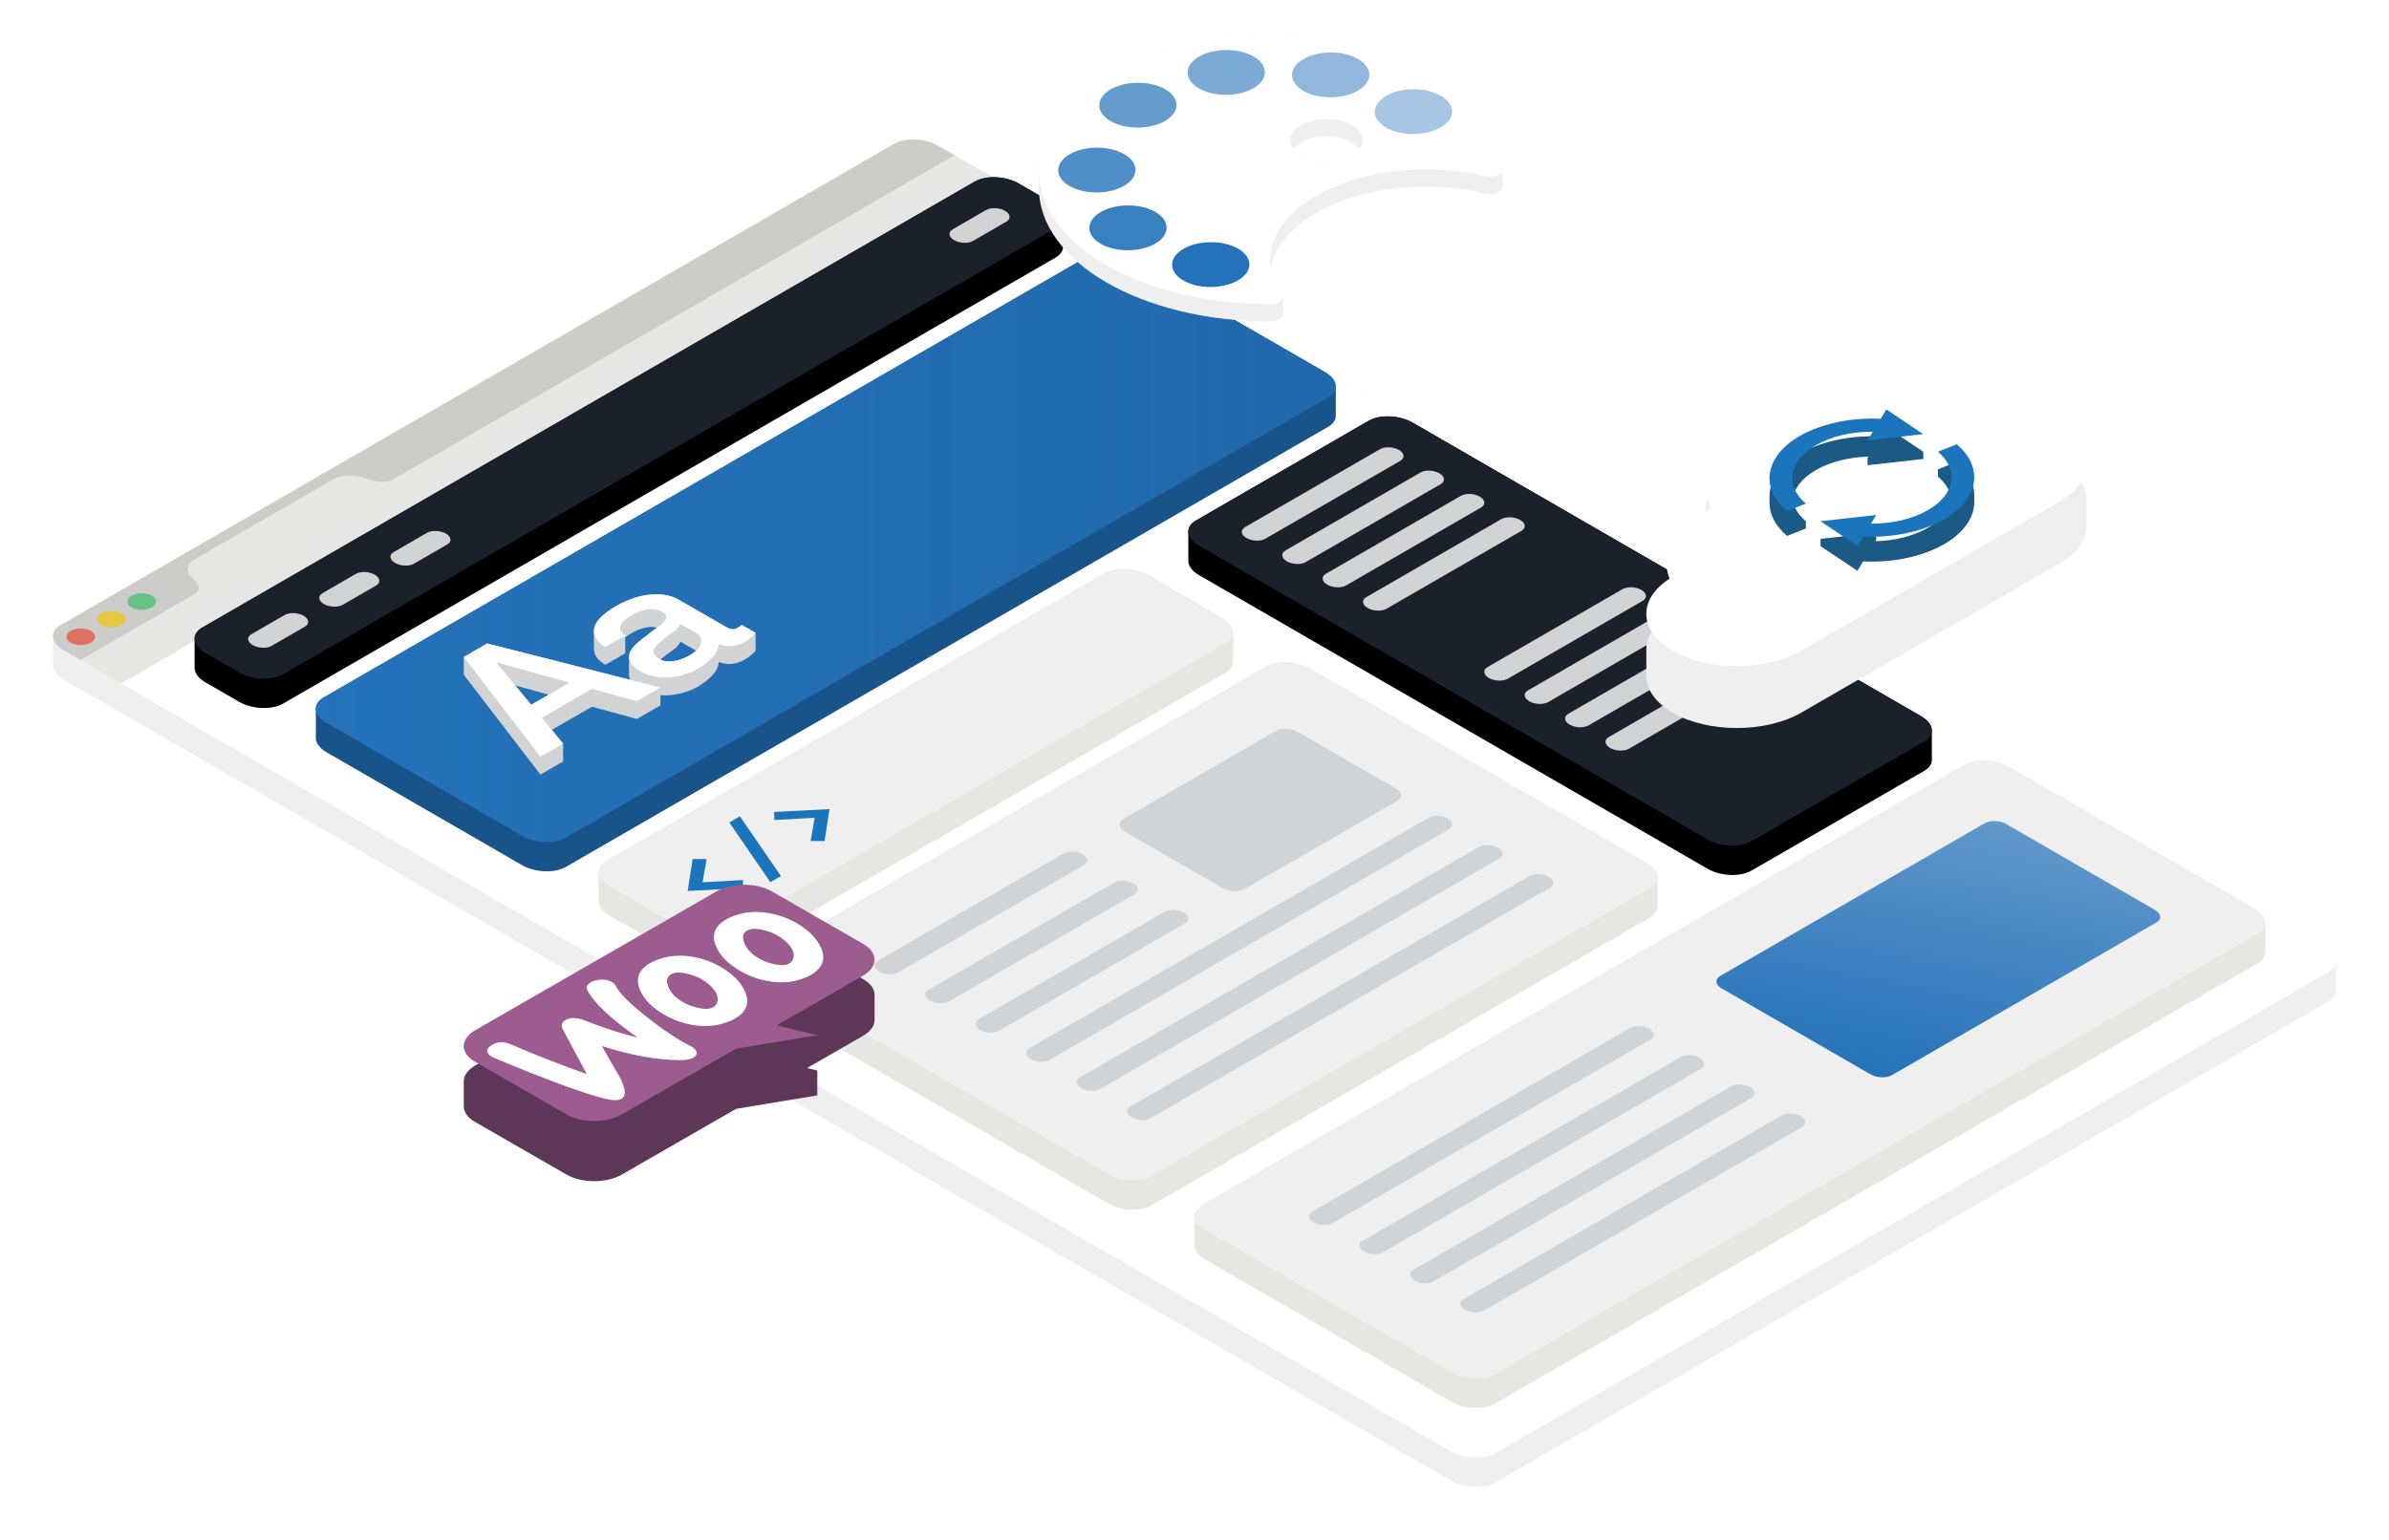 <?xml version="1.0" encoding="UTF-8"?>
<svg fill="none" viewBox="0 0 1354 873" xmlns="http://www.w3.org/2000/svg">
<g filter="url(#n)">
<path transform="translate(30.065 59.096)" d="m4.322 275.25c-3.005 1.737-4.422 4.078-4.317 6.515v16.135c-0.125 2.905 1.947 5.999 6.105 8.401l786.25 454.08c7.384 4.259 18.561 4.725 24.955 1.032l472.31-272.77c3-1.733 4.41-4.07 4.31-6.506v-16.145c0.12-2.902-1.95-5.992-6.1-8.392l-786.25-454.08c-7.384-4.259-18.56-4.725-24.955-1.031l-472.3 272.76z" fill="#F0EFEF"/>
<path transform="translate(30.065 59.096)" d="m1289.6 472.01l-472.31 272.77c-6.395 3.693-17.571 3.227-24.955-1.032l-786.25-454.08c-7.384-4.267-8.191-10.714-1.788-14.415l472.3-272.76c6.395-3.693 17.571-3.227 24.955 1.031l786.25 454.08c7.38 4.267 8.18 10.714 1.79 14.407z" fill="#fff"/>
<path transform="translate(30 59.059)" d="m511.17 9.068l-495.47 286.14-9.638-5.565c-7.326-4.234-8.116-10.631-1.78-14.291l472.5-272.88c6.345-3.66 17.422-3.203 24.748 1.023l9.638 5.573z" fill="#CCCCCB"/>
<path transform="translate(37.622 336.36) rotate(-.311)" d="m8.124 9.383c4.487 0 8.124-2.1 8.124-4.691 0-2.591-3.637-4.691-8.124-4.691-4.487 0-8.124 2.1-8.124 4.691 0 2.591 3.637 4.691 8.124 4.691z" fill="#DC725F"/>
<path transform="translate(54.91 326.38) rotate(-.311)" d="m8.124 9.383c4.487 0 8.124-2.1 8.124-4.691 0-2.591-3.637-4.691-8.124-4.691-4.487 0-8.124 2.1-8.124 4.691 0 2.591 3.637 4.691 8.124 4.691z" fill="#E6C645"/>
<path transform="translate(72.19 316.4) rotate(-.311)" d="m8.124 9.383c4.487 0 8.124-2.1 8.124-4.691 0-2.591-3.637-4.691-8.124-4.691-4.487 0-8.124 2.1-8.124 4.691 0 2.591 3.637 4.691 8.124 4.691z" fill="#68C186"/>
<path transform="translate(45.696 68.126)" d="m495.47-3.1731e-7l22.901 13.226-495.47 286.14-22.901-13.226 63.964-36.941c3.093-1.788 3.867-4.5 1.929-6.746l-3.833-4.45c-2.595-3.003-1.547-6.646 2.586-9.033l78.334-45.234c4.132-2.388 10.436-2.987 15.641-1.498l7.709 2.213c3.892 1.115 8.598 0.665 11.692-1.115l317.45-183.34z" fill="#E6E6E5"/>
</g>
<g filter="url(#k)">
<path transform="translate(110.29 80.474)" d="m4.3 255.34c-2.988 1.729-4.399 4.059-4.295 6.486l4.0604e-4 16.133c-0.128 2.896 1.936 5.979 6.082 8.374l19.167 11.072c7.359 4.25 18.486 4.708 24.856 1.031l437.83-252.86c2.99-1.726 4.401-4.058 4.296-6.486v-16.131c0.127-2.895-1.935-5.978-6.076-8.368l-19.167-11.071c-7.359-4.25-18.486-4.708-24.856-1.031l-437.84 252.85z" fill="#000"/>
<path transform="translate(110.29 80.474)" d="m487.94 28.935l-437.83 252.86c-6.37 3.676-17.496 3.219-24.856-1.032l-19.168-11.071c-7.359-4.251-8.158-10.672-1.788-14.357l437.84-252.85c6.37-3.677 17.497-3.219 24.856 1.031l19.168 11.071c7.351 4.242 8.149 10.672 1.779 14.349z" fill="#1B212B"/>
<path transform="translate(140.63 327.57)" d="m32.195 7.68l-18.893 10.913c-2.736 1.58-7.526 1.381-10.686-0.441-3.16-1.83-3.509-4.592-0.765-6.172l18.893-10.913c2.736-1.58 7.526-1.381 10.686 0.441 3.16 1.83 3.501 4.592 0.765 6.172z" fill="#D1D3D4"/>
<path transform="translate(180.95 304.28)" d="m32.195 7.68l-18.893 10.913c-2.736 1.58-7.526 1.381-10.686-0.441-3.16-1.83-3.509-4.592-0.765-6.172l18.893-10.913c2.736-1.58 7.526-1.381 10.686 0.441 3.16 1.83 3.509 4.592 0.765 6.172z" fill="#D1D3D4"/>
<path transform="translate(221.28 280.99)" d="m32.195 7.68l-18.893 10.913c-2.736 1.58-7.526 1.381-10.686-0.441-3.16-1.83-3.509-4.592-0.765-6.172l18.893-10.913c2.736-1.58 7.526-1.381 10.686 0.441 3.16 1.83 3.501 4.592 0.765 6.172z" fill="#D1D3D4"/>
<path transform="translate(538.15 97.995)" d="m32.195 7.679l-18.893 10.913c-2.736 1.58-7.526 1.381-10.686-0.441-3.16-1.83-3.509-4.592-0.765-6.172l18.893-10.913c2.736-1.58 7.526-1.381 10.686 0.441 3.16 1.83 3.501 4.592 0.765 6.172z" fill="#D1D3D4"/>
</g>
<g filter="url(#j)">
<path transform="translate(179 123.48)" d="m4.3 252.01c-2.988 1.729-4.399 4.06-4.295 6.487l4.0603e-4 16.132c-0.128 2.895 1.936 5.979 6.082 8.374l110.77 63.975c7.36 4.25 18.486 4.708 24.855 1.031l432.07-249.53c2.99-1.726 4.4-4.056 4.295-6.483v-16.133c0.127-2.893-1.935-5.975-6.074-8.369l-110.77-63.975c-7.36-4.25-18.487-4.708-24.856-1.031l-432.07 249.53z" fill="#18538A"/>
<path transform="translate(179 123.48)" d="m573.78 81.838l-432.07 249.54c-6.369 3.676-17.496 3.219-24.855-1.032l-110.77-63.974c-7.359-4.251-8.158-10.672-1.788-14.357l432.07-249.53c6.369-3.677 17.496-3.219 24.855 1.031l110.77 63.975c7.351 4.251 8.149 10.672 1.78 14.349z" fill="url(#b)"/>
<path transform="translate(336.61 316.92)" d="m78.186 19.81c0.962 0.133 1.973-0.108 3.036-0.721l1.197-0.69c0.465-0.268 0.932-0.613 1.397-1.035l7.832 4.515v10.11c-0.267 0.307-0.635 0.69-1.1 1.15-0.467 0.46-0.966 0.92-1.499 1.38-0.533 0.46-1.1 0.899-1.698 1.321-0.598 0.421-1.131 0.766-1.596 1.035-2.327 1.341-4.718 2.187-7.172 2.534-2.454 0.349-5.071-9e-3 -7.85-1.075-0.081 2.561-1.271 5.074-3.571 7.544-2.301 2.468-4.981 4.585-8.039 6.348-2.328 1.341-4.87 2.446-7.624 3.309-2.756 0.866-5.56 1.413-8.412 1.648-2.851 0.234-5.7 0.088-8.549-0.442-2.847-0.53-5.526-1.519-8.037-2.966-3.172-1.828-5.168-3.649-5.985-5.464-0.435-0.961-0.645-1.912-0.632-2.853v-9.944c-0.012-0.89 0.175-1.771 0.562-2.643 0.772-1.74 2.09-3.433 3.955-5.081 1.865-1.648 3.863-3.235 5.992-4.767 1.666-1.418 3.346-2.709 5.043-3.877 0.122-0.084 0.243-0.167 0.361-0.251-0.585-0.149-1.183-0.248-1.792-0.297-1.623-0.131-3.199-0.041-4.725 0.266-1.526 0.309-3.002 0.78-4.432 1.411-1.429 0.633-2.709 1.276-3.838 1.927-1.294 0.745-2.386 1.5-3.276 2.264l0.035 8.975-11.369 6.555c-3.104-2.02-5.048-4.06-5.834-6.122-0.389-1.024-0.578-2.042-0.567-3.052v-9.945c-0.012-1.08 0.206-2.152 0.651-3.216 0.84-2.008 2.356-3.949 4.556-5.827 2.196-1.878 4.725-3.638 7.585-5.286 2.528-1.456 5.285-2.741 8.273-3.854 2.989-1.113 6.06-1.893 9.211-2.337 3.151-0.444 6.267-0.469 9.346-0.074 3.08 0.397 5.976 1.375 8.685 2.937l26.366 15.199c1.379 0.796 2.553 1.262 3.513 1.395zm-20.74 11.892c0.16 0.092 0.314 0.185 0.462 0.278-1.11 1.002-2.281 1.86-3.516 2.571-0.998 0.575-2.211 1.161-3.639 1.756-1.429 0.595-2.906 1.046-4.432 1.355-1.526 0.309-3.087 0.426-4.675 0.352-1.446-0.066-2.756-0.402-3.926-1.007 0.135-0.113 0.272-0.226 0.411-0.338 2.063-1.724 4.244-3.381 6.54-4.97s3.745-3.208 4.35-4.851l8.425 4.855z" clip-rule="evenodd" fill="#D1D3D4" fill-rule="evenodd"/>
<path transform="translate(336.61 316.92)" d="m78.186 19.81c0.962 0.133 1.973-0.108 3.036-0.721l1.196-0.69c0.465-0.268 0.932-0.613 1.397-1.035l7.831 4.515c-0.266 0.307-0.634 0.69-1.099 1.15-0.467 0.46-0.966 0.92-1.499 1.379s-1.099 0.899-1.698 1.321c-0.598 0.421-1.131 0.766-1.596 1.035-2.328 1.341-4.718 2.187-7.172 2.534-2.454 0.347-5.07-9e-3 -7.849-1.075-0.081 2.561-1.271 5.074-3.571 7.544-2.3 2.468-4.98 4.585-8.039 6.348-2.328 1.341-4.87 2.446-7.624 3.309-2.756 0.866-5.56 1.413-8.412 1.648-2.851 0.234-5.7 0.088-8.549-0.442-2.847-0.53-5.526-1.519-8.037-2.966-3.172-1.828-5.168-3.649-5.985-5.464-0.819-1.812-0.842-3.591-0.07-5.331 0.772-1.74 2.091-3.433 3.955-5.081 1.865-1.648 3.863-3.235 5.992-4.767 1.666-1.418 3.346-2.709 5.043-3.877 1.698-1.168 3.061-2.279 4.095-3.332 1.032-1.053 1.553-2.056 1.558-3.011 0.005-0.956-0.817-1.909-2.47-2.86-1.454-0.839-2.991-1.323-4.614-1.454-1.623-0.131-3.199-0.041-4.725 0.266-1.526 0.309-3.002 0.78-4.431 1.411-1.429 0.633-2.709 1.276-3.838 1.927-3.192 1.839-5.158 3.735-5.897 5.685-0.74 1.95 0.144 3.803 2.655 5.554l-11.369 6.555c-3.104-2.02-5.048-4.06-5.833-6.122-0.783-2.062-0.756-4.098 0.084-6.104 0.84-2.008 2.357-3.949 4.556-5.827 2.197-1.878 4.725-3.638 7.585-5.286 2.529-1.456 5.285-2.741 8.274-3.854s6.059-1.893 9.211-2.337c3.151-0.444 6.267-0.469 9.346-0.074 3.079 0.397 5.976 1.375 8.685 2.937l26.366 15.199c1.379 0.796 2.553 1.262 3.513 1.395zm-33.516 1.778c-2.296 1.589-4.477 3.246-6.54 4.97-0.998 0.805-1.881 1.637-2.648 2.498-0.768 0.861-1.269 1.722-1.506 2.581-0.237 0.861-0.092 1.729 0.431 2.608 0.526 0.877 1.515 1.736 2.969 2.574 1.255 0.724 2.68 1.123 4.269 1.195 1.589 0.074 3.149-0.043 4.675-0.352s3.002-0.76 4.431-1.355 2.641-1.181 3.639-1.756c1.264-0.728 2.461-1.609 3.594-2.642 1.133-1.035 1.95-2.153 2.454-3.359 0.503-1.204 0.576-2.407 0.219-3.611-0.357-1.204-1.429-2.32-3.212-3.347l-8.425-4.855c-0.605 1.643-2.054 3.262-4.35 4.851z" fill="#fff"/>
<path transform="translate(262.84 344.8)" d="m13.266 0l98.198 24.984v10.11l-13.365 7.704-25.415-6.947-22.785 13.135 6.411 7.794v10.11l-12.866 7.416-43.444-56.55v-10.11l13.266-7.646zm15.892 23.781l18.976 5.259-9.899 5.707-9.077-10.966z" clip-rule="evenodd" fill="#D1D3D4" fill-rule="evenodd"/>
<path transform="translate(262.84 344.8)" d="m13.265 0l98.199 24.984-13.365 7.705-25.415-6.947-28.425 16.387 12.051 14.652-12.866 7.416-43.444-56.55 13.265-7.646zm46.711 22.212l-41.101-11.39-0.3 0.174 19.659 23.751 21.742-12.535z" fill="#fff"/>
</g>
<g filter="url(#i)">
<path transform="translate(673.49 216.05)" d="m4.3 59.03c-2.988 1.729-4.399 4.059-4.295 6.486l4.0604e-4 16.134c-0.128 2.895 1.936 5.979 6.082 8.374l288.25 166.46c7.359 4.25 18.486 4.708 24.856 1.031l97.917-56.546c2.992-1.725 4.403-4.055 4.299-6.481l-1e-3 -16.13c0.128-2.895-1.936-5.979-6.079-8.374l-288.25-166.47c-7.36-4.25-18.486-4.708-24.856-1.031l-97.917 56.546z" fill="#000"/>
<path transform="translate(673.49 216.05)" d="m417.11 184.33l-97.917 56.546c-6.369 3.677-17.496 3.219-24.855-1.031l-288.25-166.46c-7.359-4.251-8.158-10.672-1.788-14.357l97.917-56.546c6.37-3.677 17.496-3.219 24.856 1.031l288.25 166.47c7.351 4.25 8.157 10.672 1.779 14.349z" fill="#1B212B"/>
<path transform="translate(703.82 233.57)" d="m89.806 7.679l-76.504 44.186c-2.736 1.581-7.526 1.381-10.686-0.441-3.16-1.83-3.509-4.592-0.765-6.172l76.504-44.186c2.736-1.58 7.526-1.381 10.686 0.441 3.16 1.822 3.501 4.592 0.765 6.172z" fill="#D1D3D4"/>
<path transform="translate(726.72 246.8)" d="m89.806 7.679l-76.504 44.186c-2.736 1.581-7.526 1.381-10.686-0.441-3.16-1.83-3.509-4.591-0.765-6.172l76.504-44.186c2.736-1.58 7.526-1.381 10.686 0.441 3.16 1.822 3.501 4.592 0.765 6.172z" fill="#D1D3D4"/>
<path transform="translate(749.62 260.02)" d="m89.806 7.679l-76.504 44.186c-2.736 1.581-7.526 1.381-10.686-0.441-3.16-1.83-3.509-4.592-0.765-6.172l76.504-44.186c2.736-1.58 7.517-1.381 10.686 0.441 3.16 1.822 3.501 4.592 0.765 6.172z" fill="#D1D3D4"/>
<path transform="translate(772.52 273.25)" d="m89.806 7.68l-76.504 44.186c-2.736 1.581-7.526 1.381-10.686-0.441-3.16-1.83-3.509-4.592-0.765-6.172l76.504-44.186c2.736-1.58 7.526-1.381 10.686 0.441 3.16 1.822 3.501 4.592 0.765 6.172z" fill="#D1D3D4"/>
<path transform="translate(841.23 312.93)" d="m89.806 7.679l-76.504 44.186c-2.736 1.581-7.526 1.381-10.686-0.441-3.16-1.83-3.509-4.591-0.765-6.172l76.504-44.186c2.736-1.58 7.526-1.381 10.686 0.441 3.16 1.83 3.501 4.592 0.765 6.172z" fill="#D1D3D4"/>
<path transform="translate(864.13 326.15)" d="m89.806 7.679l-76.504 44.186c-2.736 1.581-7.526 1.381-10.686-0.441-3.16-1.83-3.509-4.592-0.765-6.172l76.504-44.186c2.736-1.58 7.526-1.381 10.686 0.441 3.16 1.83 3.501 4.592 0.765 6.172z" fill="#D1D3D4"/>
<path transform="translate(887.03 339.38)" d="m89.806 7.68l-76.504 44.186c-2.736 1.581-7.526 1.381-10.686-0.441-3.16-1.83-3.509-4.592-0.765-6.172l76.504-44.186c2.736-1.58 7.526-1.381 10.686 0.441 3.16 1.83 3.501 4.592 0.765 6.172z" fill="#D1D3D4"/>
<path transform="translate(909.93 352.6)" d="m89.806 7.68l-76.504 44.186c-2.736 1.581-7.526 1.381-10.686-0.441-3.16-1.83-3.509-4.592-0.765-6.172l76.504-44.186c2.736-1.58 7.526-1.381 10.686 0.441 3.16 1.83 3.501 4.592 0.765 6.172z" fill="#D1D3D4"/>
</g>
<g filter="url(#h)">
<path transform="translate(339.3 302.57)" d="m4.3 165.5c-2.988 1.729-4.399 4.06-4.295 6.486l4.0604e-4 16.134c-0.128 2.895 1.936 5.979 6.082 8.374l42.069 24.297c7.359 4.25 18.486 4.708 24.856 1.031l282.28-163.03c2.989-1.725 4.399-4.055 4.294-6.481v-16.133c0.127-2.893-1.937-5.977-6.082-8.371l-42.069-24.297c-7.359-4.25-18.486-4.708-24.856-1.031l-282.27 163.02z" fill="#E6E6E5"/>
<path transform="translate(339.3 302.57)" d="m355.29 42.16l-282.28 163.03c-6.37 3.677-17.496 3.219-24.856-1.031l-42.069-24.298c-7.359-4.25-8.158-10.672-1.788-14.357l282.27-163.02c6.37-3.677 17.496-3.219 24.856 1.031l42.069 24.297c7.359 4.25 8.157 10.672 1.788 14.349z" fill="#F0EFEF"/>
<path transform="translate(389.76 467.01)" d="m31.358 16.486l-31.358 1.605 2.802-18.092 7.925 0.017-2.32 13.168 22.926-1.264 0.025 4.567z" fill="#1B75BC"/>
<path transform="translate(413.33 442.78)" d="m29.296 33.871l-6.004 3.469-23.292-33.863 6.029-3.477 23.267 33.871z" fill="#1B75BC"/>
<path transform="translate(438.79 438.7)" d="m-1.1166e-5 1.614l31.333-1.614-2.777 18.109-7.9-0.033 2.27-13.168-22.876 1.264-0.05-4.558z" fill="#1B75BC"/>
</g>
<g filter="url(#g)">
<path transform="translate(430.94 355.46)" d="m4.3 165.5c-2.988 1.729-4.399 4.06-4.295 6.486l4.0604e-4 16.134c-0.128 2.895 1.936 5.979 6.082 8.374l190.92 110.26c7.36 4.251 18.486 4.708 24.856 1.032l282.28-163.02c2.989-1.725 4.399-4.057 4.293-6.484v-16.129c0.127-2.896-1.938-5.981-6.09-8.372l-190.92-110.26c-7.359-4.25-18.486-4.708-24.856-1.031l-282.27 163.02z" fill="#E6E6E5"/>
<path transform="translate(430.94 355.46)" d="m504.15 128.13l-282.28 163.02c-6.37 3.677-17.496 3.219-24.856-1.031l-190.92-110.26c-7.359-4.25-8.158-10.672-1.788-14.357l282.27-163.02c6.37-3.677 17.496-3.219 24.856 1.031l190.92 110.26c7.368 4.243 8.166 10.673 1.796 14.349z" fill="#F0EFEF"/>
<path transform="translate(581.61 442.47)" d="m239.6 7.688l-226.29 130.69c-2.736 1.58-7.526 1.38-10.686-0.441-3.16-1.83-3.509-4.592-0.765-6.172l226.29-130.69c2.736-1.58 7.526-1.381 10.686 0.441 3.16 1.838 3.501 4.6 0.765 6.18z" fill="#D1D3D4"/>
<path transform="translate(610.23 459.01)" d="m239.6 7.679l-226.3 130.69c-2.736 1.58-7.526 1.38-10.686-0.441-3.16-1.83-3.509-4.592-0.765-6.172l226.3-130.69c2.736-1.58 7.525-1.381 10.685 0.441 3.16 1.83 3.501 4.592 0.765 6.172z" fill="#D1D3D4"/>
<path transform="translate(638.86 475.54)" d="m239.6 7.688l-226.29 130.69c-2.736 1.58-7.526 1.38-10.686-0.441-3.16-1.83-3.509-4.592-0.765-6.172l226.29-130.69c2.736-1.58 7.526-1.381 10.686 0.441 3.16 1.838 3.501 4.6 0.765 6.18z" fill="#D1D3D4"/>
<path transform="translate(495.73 462.75)" d="m118.61 7.679l-105.31 60.822c-2.736 1.581-7.526 1.381-10.686-0.441-3.16-1.83-3.509-4.592-0.765-6.172l105.31-60.822c2.736-1.58 7.525-1.381 10.685 0.441 3.16 1.83 3.51 4.592 0.765 6.172z" fill="#D1D3D4"/>
<path transform="translate(524.36 479.28)" d="m118.61 7.688l-105.31 60.814c-2.736 1.581-7.526 1.381-10.686-0.441-3.16-1.83-3.509-4.592-0.765-6.172l105.31-60.822c2.736-1.58 7.525-1.381 10.685 0.441 3.16 1.838 3.501 4.6 0.765 6.18z" fill="#D1D3D4"/>
<path transform="translate(552.98 495.82)" d="m118.61 7.679l-105.31 60.822c-2.736 1.581-7.526 1.381-10.686-0.441-3.16-1.83-3.509-4.592-0.765-6.172l105.31-60.822c2.736-1.58 7.525-1.381 10.685 0.441 3.16 1.83 3.51 4.592 0.765 6.172z" fill="#D1D3D4"/>
<path transform="translate(634.45 393.13)" d="m157.43 40.905l-86.608 50.017c-3.127 1.805-8.598 1.581-12.207-0.507l-55.623-32.125c-3.609-2.088-4.008-5.24-0.873-7.054l86.608-50.017c3.127-1.805 8.598-1.58 12.208 0.507l55.623 32.124c3.609 2.096 4 5.249 0.874 7.054z" fill="#D1D3D4"/>
</g>
<g filter="url(#f)">
<path transform="translate(677.1 411.13)" d="m4.3 252.03c-2.95 1.707-4.362 4-4.298 6.392v16.325c-0.078 2.867 1.986 5.909 6.086 8.277l139.39 80.502c7.359 4.251 18.486 4.708 24.856 1.032l432.1-249.54c2.995-1.728 4.406-4.066 4.295-6.499v-16.108c0.133-2.899-1.928-5.989-6.074-8.386l-139.4-80.503c-7.359-4.25-18.485-4.708-24.855-1.031l-432.1 249.54z" fill="#E6E6E5"/>
<path transform="translate(677.1 411.13)" d="m602.43 98.374l-432.1 249.54c-6.37 3.677-17.497 3.22-24.856-1.031l-139.39-80.503c-7.359-4.25-8.158-10.672-1.788-14.357l432.1-249.54c6.369-3.677 17.496-3.219 24.855 1.032l139.4 80.503c7.351 4.251 8.149 10.68 1.779 14.357z" fill="#F0EFEF"/>
<path transform="translate(827.79 611.28)" d="m193.52 7.671l-180.22 104.08c-2.736 1.58-7.526 1.38-10.686-0.441-3.16-1.83-3.509-4.592-0.765-6.172l180.22-104.08c2.736-1.58 7.526-1.381 10.686 0.441 3.16 1.822 3.501 4.583 0.765 6.164z" fill="#D1D3D4"/>
<path transform="translate(741.9 561.68)" d="m193.52 7.679l-180.22 104.08c-2.736 1.58-7.526 1.38-10.686-0.441-3.16-1.83-3.509-4.592-0.765-6.172l180.22-104.08c2.736-1.58 7.526-1.381 10.686 0.441 3.16 1.83 3.509 4.592 0.765 6.172z" fill="#D1D3D4"/>
<path transform="translate(770.53 578.22)" d="m193.52 7.671l-180.22 104.08c-2.736 1.58-7.526 1.38-10.686-0.441-3.16-1.83-3.509-4.592-0.765-6.172l180.22-104.08c2.736-1.58 7.526-1.381 10.686 0.441 3.16 1.822 3.501 4.583 0.765 6.164z" fill="#D1D3D4"/>
<path transform="translate(799.16 594.74)" d="m193.52 7.679l-180.22 104.08c-2.736 1.58-7.526 1.38-10.686-0.441-3.16-1.83-3.509-4.592-0.765-6.172l180.22-104.08c2.736-1.58 7.526-1.381 10.686 0.441 3.16 1.83 3.509 4.592 0.765 6.172z" fill="#D1D3D4"/>
<path transform="translate(972.82 445.48)" d="m249.42 57.433l-149.98 86.616c-3.127 1.805-8.598 1.581-12.207-0.507l-84.246-48.653c-3.609-2.088-4.008-5.24-0.873-7.054l149.98-86.616c3.127-1.805 8.599-1.58 12.208 0.507l84.246 48.653c3.609 2.088 3.999 5.24 0.873 7.054z" fill="url(#a)"/>
</g>
<g filter="url(#e)">
<path transform="translate(588.81)" d="m131.8 3.8475e-4c-72.56 0.132-131.57 34.367-131.8 76.463v9.801c-0.181 42.076 58.442 76.07 130.98 75.938h0.118c4.275-0.01 7.399-2.124 7.212-4.417v-9.363c0.048-0.594-0.123-1.208-0.551-1.807-3.258-4.545-5.403-9.428-6.243-14.534 4.253-25.826 41.908-46.178 87.465-46.264 11.966-0.023 23.364 1.349 33.744 3.852 4.748 1.143 10.033-0.879 10.052-3.866v-9.872c0.181-42.071-58.439-76.064-130.98-75.932zm31.221 57.337c-8.366 0.017-15.577 2.933-18.797 7.103 3.202 4.122 10.35 6.981 18.671 6.966 8.367-0.017 15.578-2.932 18.798-7.103-3.201-4.122-10.35-6.981-18.672-6.966z" clip-rule="evenodd" fill="#F0EFEF" fill-rule="evenodd"/>
<path transform="translate(588.81)" d="m6.5683e-4 76.464c-0.227 42.099 58.411 76.116 130.98 75.984h0.118c5.15-0.011 8.631-3.078 6.661-5.832-4.316-6.021-6.678-12.635-6.642-19.574 0.152-28.019 39.567-50.888 87.864-50.978 11.967-0.022 23.364 1.349 33.744 3.852 4.747 1.143 10.033-0.879 10.052-3.866v-0.068c0.227-42.094-58.41-76.114-130.98-75.982-72.56 0.132-131.57 34.367-131.8 76.463zm183.49-17.006c-0.037 6.578-9.254 11.926-20.592 11.948-11.339 0.02-20.5-5.294-20.466-11.872 0.036-6.578 9.253-11.926 20.592-11.948 11.338-0.023 20.499 5.294 20.466 11.872z" fill="#fff"/>
<path transform="translate(779.13 30.705) rotate(-.309)" d="m21.898 25.406c12.094 0 21.898-5.687 21.898-12.703 0-7.016-9.804-12.703-21.898-12.703-12.094 0-21.898 5.687-21.898 12.703 0 7.016 9.804 12.703 21.898 12.703z" fill="#2472BA" opacity=".4"/>
<path transform="translate(732.23 9.861) rotate(-.309)" d="m21.898 25.406c12.094 0 21.898-5.687 21.898-12.703 0-7.016-9.804-12.703-21.898-12.703-12.094 0-21.898 5.687-21.898 12.703 0 7.016 9.804 12.703 21.898 12.703z" fill="#2472BA" opacity=".5"/>
<path transform="translate(673.03 8.467) rotate(-.309)" d="m21.898 25.406c12.094 0 21.898-5.687 21.898-12.703 0-7.016-9.804-12.703-21.898-12.703-12.094 0-21.898 5.687-21.898 12.703 0 7.016 9.804 12.703 21.898 12.703z" fill="#2472BA" opacity=".6"/>
<path transform="translate(622.95 27.033) rotate(-.309)" d="m21.898 25.406c12.094 0 21.898-5.687 21.898-12.703 0-7.016-9.804-12.703-21.898-12.703-12.094 0-21.898 5.687-21.898 12.703 0 7.016 9.804 12.703 21.898 12.703z" fill="#2472BA" opacity=".7"/>
<path transform="translate(599.69 63.822) rotate(-.309)" d="m21.898 25.406c12.094 0 21.898-5.687 21.898-12.703 0-7.016-9.804-12.703-21.898-12.703-12.094 0-21.898 5.687-21.898 12.703 0 7.016 9.804 12.703 21.898 12.703z" fill="#2472BA" opacity=".8"/>
<path transform="translate(617.34 96.581) rotate(-.309)" d="m21.898 25.406c12.094 0 21.898-5.687 21.898-12.703 0-7.016-9.804-12.703-21.898-12.703-12.094 0-21.898 5.687-21.898 12.703 0 7.016 9.804 12.703 21.898 12.703z" fill="#2472BA" opacity=".9"/>
<path transform="translate(664.24 117.42) rotate(-.309)" d="m21.898 25.406c12.094 0 21.898-5.687 21.898-12.703 0-7.016-9.804-12.703-21.898-12.703-12.094 0-21.898 5.687-21.898 12.703 0 7.016 9.804 12.703 21.898 12.703z" fill="#2472BA"/>
</g>
<g filter="url(#d)">
<path transform="translate(262.84 501.58)" d="m143.29 3.752l-136.8 78.708c-4.375 2.517-6.532 5.826-6.485 9.111l1.8508e-4 13.901c-0.052 3.289 2.106 6.573 6.459 9.037l51.894 29.858c8.6 4.948 22.575 4.925 31.232-0.057l64.792-37.276 46-7.607v-14.123l-5.803-1.394 31.741-18.262c4.398-2.531 6.573-5.851 6.521-9.154v-13.889c0.053-3.278-2.086-6.557-6.423-9.051l-51.893-29.858c-8.601-4.948-22.576-4.925-31.233 0.057z" fill="#5E3657"/>
</g>
<path transform="translate(262.84 501.58)" d="m6.486 82.46l136.8-78.708c8.657-4.982 22.632-5.005 31.232-0.057l51.894 29.858c8.604 4.948 8.559 12.99-0.098 17.972l-49.059 28.226 23.121 5.552-46 7.611-64.792 37.276c-8.657 4.982-22.632 5.005-31.233 0.057l-51.894-29.858c-8.604-4.869-8.631-12.948 0.027-17.93z" fill="#9C5C8F"/>
<path transform="translate(276.17 555.35)" d="m0.077 40.979c-0.334-1.299 0.425-2.523 2.214-3.709 3.229-2.172 6.864-2.376 10.893-0.612 16.401 6.984 30.823 12.593 43.199 16.869l-13.425-25.039c-1.22-2.285-0.868-4.057 1.058-5.322 2.82-1.858 6.584-1.824 11.371 0.057 10.799 4.238 20.714 7.411 29.879 9.681-15.556-11.006-25.028-19.936-28.485-26.825-0.879-1.692-0.326-3.112 1.531-4.336 1.444-0.99 3.366-1.545 5.693-1.704 2.331-0.162 4.313 0.189 6.023 1.012 1.296 0.669 2.115 1.375 2.589 2.281 2.236 4.37 8.301 10.387 17.985 18.017 9.411 7.392 17.466 12.736 24.091 16.075 1.846 0.903 3.071 1.926 3.681 3.067 0.678 1.337 0.261 2.523-1.183 3.509-1.649 1.107-4.325 1.704-7.956 1.669-12.876-0.057-27.658-2.708-44.271-8 4.276 7.6 7.532 13.265 9.772 17.008 3.661 6.772 4.188 11.025 1.505 12.804-1.717 1.145-4.871 1.152-9.521 0.057-12.448-3.131-33.503-10.893-63.163-23.294-1.986-0.903-3.214-2.006-3.48-3.267z" fill="#fff"/>
<path transform="translate(404.62 517)" d="m11.16 2.27c5.902-2.217 12.137-2.818 18.914-1.768 5.883 0.857 11.42 2.78 16.75 5.839 7.031 4.049 11.663 8.767 13.964 14.202 2.706 6.3 0.758 11.35-5.905 15.184-1.167 0.672-2.543 1.307-4.12 1.9-5.902 2.217-12.137 2.818-18.914 1.768-5.955-0.895-11.561-2.856-16.818-5.881-7.031-4.045-11.663-8.767-13.895-14.16-2.634-6.342-0.69-11.388 5.905-15.184 1.167-0.672 2.543-1.307 4.12-1.9zm34.053 22.916c0.292-2.761-1.338-5.673-4.882-8.82-1.296-1.061-2.797-2.164-4.575-3.18-1.982-1.141-4.511-2.119-7.452-2.863-3.692-0.94-6.5-0.975-8.49-0.223-2.949 1.148-3.991 3.316-2.911 6.546 0.739 2.557 2.305 4.801 4.484 6.769 1.228 1.103 2.797 2.164 4.503 3.146 1.982 1.141 4.511 2.119 7.452 2.863 3.692 0.941 6.5 0.975 8.49 0.223 2.058-0.793 3.165-2.293 3.381-4.461z" clip-rule="evenodd" fill="#fff" fill-rule="evenodd"/>
<path transform="translate(361.54 541.79)" d="m11.16 2.262c5.833-2.179 12.137-2.818 18.914-1.768 5.883 0.857 11.42 2.78 16.75 5.839 7.031 4.049 11.663 8.767 13.964 14.202 2.706 6.3 0.758 11.35-5.905 15.184-1.167 0.672-2.543 1.307-4.12 1.9-5.902 2.217-12.137 2.818-18.914 1.768-5.955-0.895-11.561-2.856-16.818-5.881-7.031-4.045-11.663-8.767-13.895-14.16-2.634-6.342-0.69-11.388 5.905-15.184 1.167-0.672 2.543-1.307 4.12-1.9zm34.049 22.916c0.292-2.761-1.338-5.673-4.882-8.82-1.224-1.099-2.793-2.16-4.575-3.18-1.982-1.141-4.511-2.119-7.452-2.863-3.692-0.94-6.501-0.975-8.491-0.223-2.949 1.148-3.987 3.316-2.911 6.546 0.739 2.557 2.304 4.801 4.484 6.769 1.228 1.103 2.797 2.164 4.503 3.146 1.982 1.141 4.511 2.119 7.452 2.863 3.692 0.941 6.5 0.975 8.49 0.223 2.058-0.793 3.165-2.293 3.381-4.461z" clip-rule="evenodd" fill="#fff" fill-rule="evenodd"/>
<g filter="url(#c)">
<path transform="translate(933.08 219.6)" d="m249.47 43.742c0.099-7.666-4.895-15.334-14.991-21.164-0.765-0.442-1.541-0.865-2.343-1.271-12.276-6.259-28.528-8.54-43.752-6.84h-3e-3c-35.885-19.691-92.8-19.271-128.22 1.188-18.167 10.492-27.212 24.247-27.11 37.955-0.001 0.153-0.001 14.53 0 14.683-0.005 0.792 0.019 1.584 0.074 2.376-0.593 0.319-1.179 0.645-1.757 0.979-13.413 7.747-20.076 17.909-19.974 28.03-0.001 0.122-0.002 9.88-8e-4 10.003-7.68 5.525-11.477 12.249-11.388 18.946-0.002 0.153-0.002 14.529 0 14.681-0.094 7.089 4.166 14.179 12.787 19.817 0.703 0.462 1.435 0.911 2.201 1.353 20.077 11.593 52.731 11.537 72.934-0.132l146.33-84.506c10.244-5.915 15.32-13.681 15.218-21.411 2e-3 -0.155 2e-3 -14.533 0-14.688z" fill="#F0EFEF"/>
</g>
<path transform="translate(933.08 219.6)" d="m234.48 22.579c20.078 11.593 19.976 30.455-0.227 42.121l-146.33 84.505c-20.203 11.669-52.857 11.725-72.934 0.132-0.766-0.442-1.498-0.891-2.201-1.353-17.196-11.247-17.041-28.27 0.412-39.536-5.221-12.768 0.845-26.798 18.163-36.8 1.798-1.036 3.673-2.007 5.61-2.902-9.504-18.136-1.756-38.688 23.183-53.09 35.423-20.46 92.339-20.879 128.22-1.188h3e-3c15.224-1.7 31.476 0.581 43.752 6.84 0.802 0.406 1.578 0.829 2.343 1.271z" fill="#fff"/>
<g filter="url(#m)">
<path transform="translate(1031.8 251.88)" d="m87.142 18.821c0.047-6.543-3.212-13.114-9.928-18.821l-10.676 4.212-4e-4 4.1c4.481 3.809 6.982 8.113 7.578 12.474-0.823 6.051-5.284 11.947-13.185 16.509-8.121 4.69-18.666 7.362-29.817 7.666l0.473-0.777 4e-4 -4.1-31.588 3.529-4.0603e-4 4.1 20.915 14.016 3.228-5.308c7.62 0.35 15.382-0.175 22.648-1.542 8.686-1.631 16.718-4.476 23.226-8.236 11.326-6.542 17.154-15.216 17.126-23.924v-3.899z" fill="#1A5A85"/>
</g>
<path transform="translate(1031.8 251.88)" d="m77.214-8.0591e-7c15.583 13.244 12.553 31.135-7.197 42.543-6.508 3.76-14.54 6.605-23.226 8.236-7.267 1.367-15.028 1.891-22.648 1.542l-3.228 5.308-20.916-14.016 31.588-3.529-2.983 4.905c12.072 0.056 23.599-2.654 32.327-7.695 15.365-8.873 17.721-22.787 5.607-33.083l10.676-4.212z" fill="#1B75BC"/>
<g filter="url(#l)">
<path transform="translate(1002.9 232.1)" d="m87.147 14.016l-20.916-14.016-3.231 5.308c-7.62-0.35-15.382 0.175-22.648 1.542-8.686 1.631-16.718 4.476-23.225 8.236-11.297 6.524-17.123 15.169-17.127 23.852l-4.0604e-4 4.048c-0.021 6.518 3.239 13.059 9.929 18.743l10.679-4.212 4e-4 -4.1c-4.481-3.808-6.982-8.111-7.577-12.471 0.822-6.052 5.283-11.949 13.184-16.512 8.122-4.69 18.666-7.363 29.817-7.666l-0.473 0.777-4e-4 4.1 31.588-3.529 4e-4 -4.1z" fill="#1A5A85"/>
</g>
<path transform="translate(1002.9 232.1)" d="m66.231-3.5258e-7l20.916 14.016-31.588 3.529 2.983-4.905c-12.072-0.056-23.598 2.654-32.327 7.695-15.365 8.873-17.721 22.787-5.607 33.083l-10.679 4.212c-15.583-13.244-12.557-31.135 7.197-42.543 6.508-3.76 14.54-6.605 23.226-8.236 7.267-1.367 15.028-1.891 22.648-1.542l3.231-5.308z" fill="#1B75BC"/>
<defs>
<filter id="n" x="0" y="49.059" width="1354" height="823.94" color-interpolation-filters="sRGB" filterUnits="userSpaceOnUse">
<feFlood flood-opacity="0" result="BackgroundImageFix"/>
<feColorMatrix in="SourceAlpha" values="0 0 0 0 0 0 0 0 0 0 0 0 0 0 0 0 0 0 255 0"/>
<feOffset dy="20"/>
<feGaussianBlur stdDeviation="15"/>
<feColorMatrix values="0 0 0 0 0 0 0 0 0 0 0 0 0 0 0 0 0 0 0.25 0"/>
<feBlend in2="BackgroundImageFix" result="effect1_dropShadow"/>
<feBlend in="SourceGraphic" in2="effect1_dropShadow" result="shape"/>
</filter>
<filter id="k" x="80.292" y="70.474" width="552.24" height="360.92" color-interpolation-filters="sRGB" filterUnits="userSpaceOnUse">
<feFlood flood-opacity="0" result="BackgroundImageFix"/>
<feColorMatrix in="SourceAlpha" values="0 0 0 0 0 0 0 0 0 0 0 0 0 0 0 0 0 0 255 0"/>
<feOffset dy="20"/>
<feGaussianBlur stdDeviation="15"/>
<feColorMatrix values="0 0 0 0 0 0 0 0 0 0 0 0 0 0 0 0 0 0 0.2 0"/>
<feBlend in2="BackgroundImageFix" result="effect1_dropShadow"/>
<feBlend in="SourceGraphic" in2="effect1_dropShadow" result="shape"/>
</filter>
<filter id="j" x="149" y="113.48" width="638.08" height="410.49" color-interpolation-filters="sRGB" filterUnits="userSpaceOnUse">
<feFlood flood-opacity="0" result="BackgroundImageFix"/>
<feColorMatrix in="SourceAlpha" values="0 0 0 0 0 0 0 0 0 0 0 0 0 0 0 0 0 0 255 0"/>
<feOffset dy="20"/>
<feGaussianBlur stdDeviation="15"/>
<feColorMatrix values="0 0 0 0 0 0 0 0 0 0 0 0 0 0 0 0 0 0 0.2 0"/>
<feBlend in2="BackgroundImageFix" result="effect1_dropShadow"/>
<feBlend in="SourceGraphic" in2="effect1_dropShadow" result="shape"/>
</filter>
<filter id="i" x="643.49" y="206.05" width="481.41" height="320" color-interpolation-filters="sRGB" filterUnits="userSpaceOnUse">
<feFlood flood-opacity="0" result="BackgroundImageFix"/>
<feColorMatrix in="SourceAlpha" values="0 0 0 0 0 0 0 0 0 0 0 0 0 0 0 0 0 0 255 0"/>
<feOffset dy="20"/>
<feGaussianBlur stdDeviation="15"/>
<feColorMatrix values="0 0 0 0 0 0 0 0 0 0 0 0 0 0 0 0 0 0 0.2 0"/>
<feBlend in2="BackgroundImageFix" result="effect1_dropShadow"/>
<feBlend in="SourceGraphic" in2="effect1_dropShadow" result="shape"/>
</filter>
<filter id="h" x="309.3" y="292.57" width="419.59" height="284.31" color-interpolation-filters="sRGB" filterUnits="userSpaceOnUse">
<feFlood flood-opacity="0" result="BackgroundImageFix"/>
<feColorMatrix in="SourceAlpha" values="0 0 0 0 0 0 0 0 0 0 0 0 0 0 0 0 0 0 255 0"/>
<feOffset dy="20"/>
<feGaussianBlur stdDeviation="15"/>
<feColorMatrix values="0 0 0 0 0 0 0 0 0 0 0 0 0 0 0 0 0 0 0.25 0"/>
<feBlend in2="BackgroundImageFix" result="effect1_dropShadow"/>
<feBlend in="SourceGraphic" in2="effect1_dropShadow" result="shape"/>
</filter>
<filter id="g" x="400.94" y="345.46" width="568.45" height="370.27" color-interpolation-filters="sRGB" filterUnits="userSpaceOnUse">
<feFlood flood-opacity="0" result="BackgroundImageFix"/>
<feColorMatrix in="SourceAlpha" values="0 0 0 0 0 0 0 0 0 0 0 0 0 0 0 0 0 0 255 0"/>
<feOffset dy="20"/>
<feGaussianBlur stdDeviation="15"/>
<feColorMatrix values="0 0 0 0 0 0 0 0 0 0 0 0 0 0 0 0 0 0 0.2 0"/>
<feBlend in2="BackgroundImageFix" result="effect1_dropShadow"/>
<feBlend in="SourceGraphic" in2="effect1_dropShadow" result="shape"/>
</filter>
<filter id="f" x="647.1" y="401.13" width="666.73" height="427.04" color-interpolation-filters="sRGB" filterUnits="userSpaceOnUse">
<feFlood flood-opacity="0" result="BackgroundImageFix"/>
<feColorMatrix in="SourceAlpha" values="0 0 0 0 0 0 0 0 0 0 0 0 0 0 0 0 0 0 255 0"/>
<feOffset dy="20"/>
<feGaussianBlur stdDeviation="15"/>
<feColorMatrix values="0 0 0 0 0 0 0 0 0 0 0 0 0 0 0 0 0 0 0.2 0"/>
<feBlend in2="BackgroundImageFix" result="effect1_dropShadow"/>
<feBlend in="SourceGraphic" in2="effect1_dropShadow" result="shape"/>
</filter>
<filter id="e" x="568.81" y="0" width="302.78" height="202.2" color-interpolation-filters="sRGB" filterUnits="userSpaceOnUse">
<feFlood flood-opacity="0" result="BackgroundImageFix"/>
<feColorMatrix in="SourceAlpha" values="0 0 0 0 0 0 0 0 0 0 0 0 0 0 0 0 0 0 255 0"/>
<feOffset dy="20"/>
<feGaussianBlur stdDeviation="10"/>
<feColorMatrix values="0 0 0 0 0 0 0 0 0 0 0 0 0 0 0 0 0 0 0.15 0"/>
<feBlend in2="BackgroundImageFix" result="effect1_dropShadow"/>
<feBlend in="SourceGraphic" in2="effect1_dropShadow" result="shape"/>
</filter>
<filter id="d" x="242.84" y="501.58" width="272.84" height="188.06" color-interpolation-filters="sRGB" filterUnits="userSpaceOnUse">
<feFlood flood-opacity="0" result="BackgroundImageFix"/>
<feColorMatrix in="SourceAlpha" values="0 0 0 0 0 0 0 0 0 0 0 0 0 0 0 0 0 0 255 0"/>
<feOffset dy="20"/>
<feGaussianBlur stdDeviation="10"/>
<feColorMatrix values="0 0 0 0 0 0 0 0 0 0 0 0 0 0 0 0 0 0 0.2 0"/>
<feBlend in2="BackgroundImageFix" result="effect1_dropShadow"/>
<feBlend in="SourceGraphic" in2="effect1_dropShadow" result="shape"/>
</filter>
<filter id="c" x="913.08" y="219.6" width="289.47" height="213.14" color-interpolation-filters="sRGB" filterUnits="userSpaceOnUse">
<feFlood flood-opacity="0" result="BackgroundImageFix"/>
<feColorMatrix in="SourceAlpha" values="0 0 0 0 0 0 0 0 0 0 0 0 0 0 0 0 0 0 255 0"/>
<feOffset dy="20"/>
<feGaussianBlur stdDeviation="10"/>
<feColorMatrix values="0 0 0 0 0 0 0 0 0 0 0 0 0 0 0 0 0 0 0.2 0"/>
<feBlend in2="BackgroundImageFix" result="effect1_dropShadow"/>
<feBlend in="SourceGraphic" in2="effect1_dropShadow" result="shape"/>
</filter>
<filter id="m" x="1021.8" y="251.88" width="107.14" height="81.729" color-interpolation-filters="sRGB" filterUnits="userSpaceOnUse">
<feFlood flood-opacity="0" result="BackgroundImageFix"/>
<feColorMatrix in="SourceAlpha" values="0 0 0 0 0 0 0 0 0 0 0 0 0 0 0 0 0 0 255 0"/>
<feOffset dy="10"/>
<feGaussianBlur stdDeviation="5"/>
<feColorMatrix values="0 0 0 0 0 0 0 0 0 0 0 0 0 0 0 0 0 0 0.25 0"/>
<feBlend in2="BackgroundImageFix" result="effect1_dropShadow"/>
<feBlend in="SourceGraphic" in2="effect1_dropShadow" result="shape"/>
</filter>
<filter id="l" x="992.88" y="232.1" width="107.15" height="81.729" color-interpolation-filters="sRGB" filterUnits="userSpaceOnUse">
<feFlood flood-opacity="0" result="BackgroundImageFix"/>
<feColorMatrix in="SourceAlpha" values="0 0 0 0 0 0 0 0 0 0 0 0 0 0 0 0 0 0 255 0"/>
<feOffset dy="10"/>
<feGaussianBlur stdDeviation="5"/>
<feColorMatrix values="0 0 0 0 0 0 0 0 0 0 0 0 0 0 0 0 0 0 0.25 0"/>
<feBlend in2="BackgroundImageFix" result="effect1_dropShadow"/>
<feBlend in="SourceGraphic" in2="effect1_dropShadow" result="shape"/>
</filter>
<linearGradient id="b" x2="1" gradientTransform="translate(-.016 70.552) scale(578.08 192.75)" gradientUnits="userSpaceOnUse">
<stop stop-color="#2472BA" offset="0"/>
<stop stop-color="#2472BA" stop-opacity=".7" offset="1"/>
</linearGradient>
<linearGradient id="a" x2="1" gradientTransform="translate(-154.55 97.69) scale(410.38 136.84) rotate(-60.001)" gradientUnits="userSpaceOnUse">
<stop stop-color="#2472BA" offset="0"/>
<stop stop-color="#2472BA" stop-opacity=".7" offset="1"/>
</linearGradient>
</defs>
</svg>
